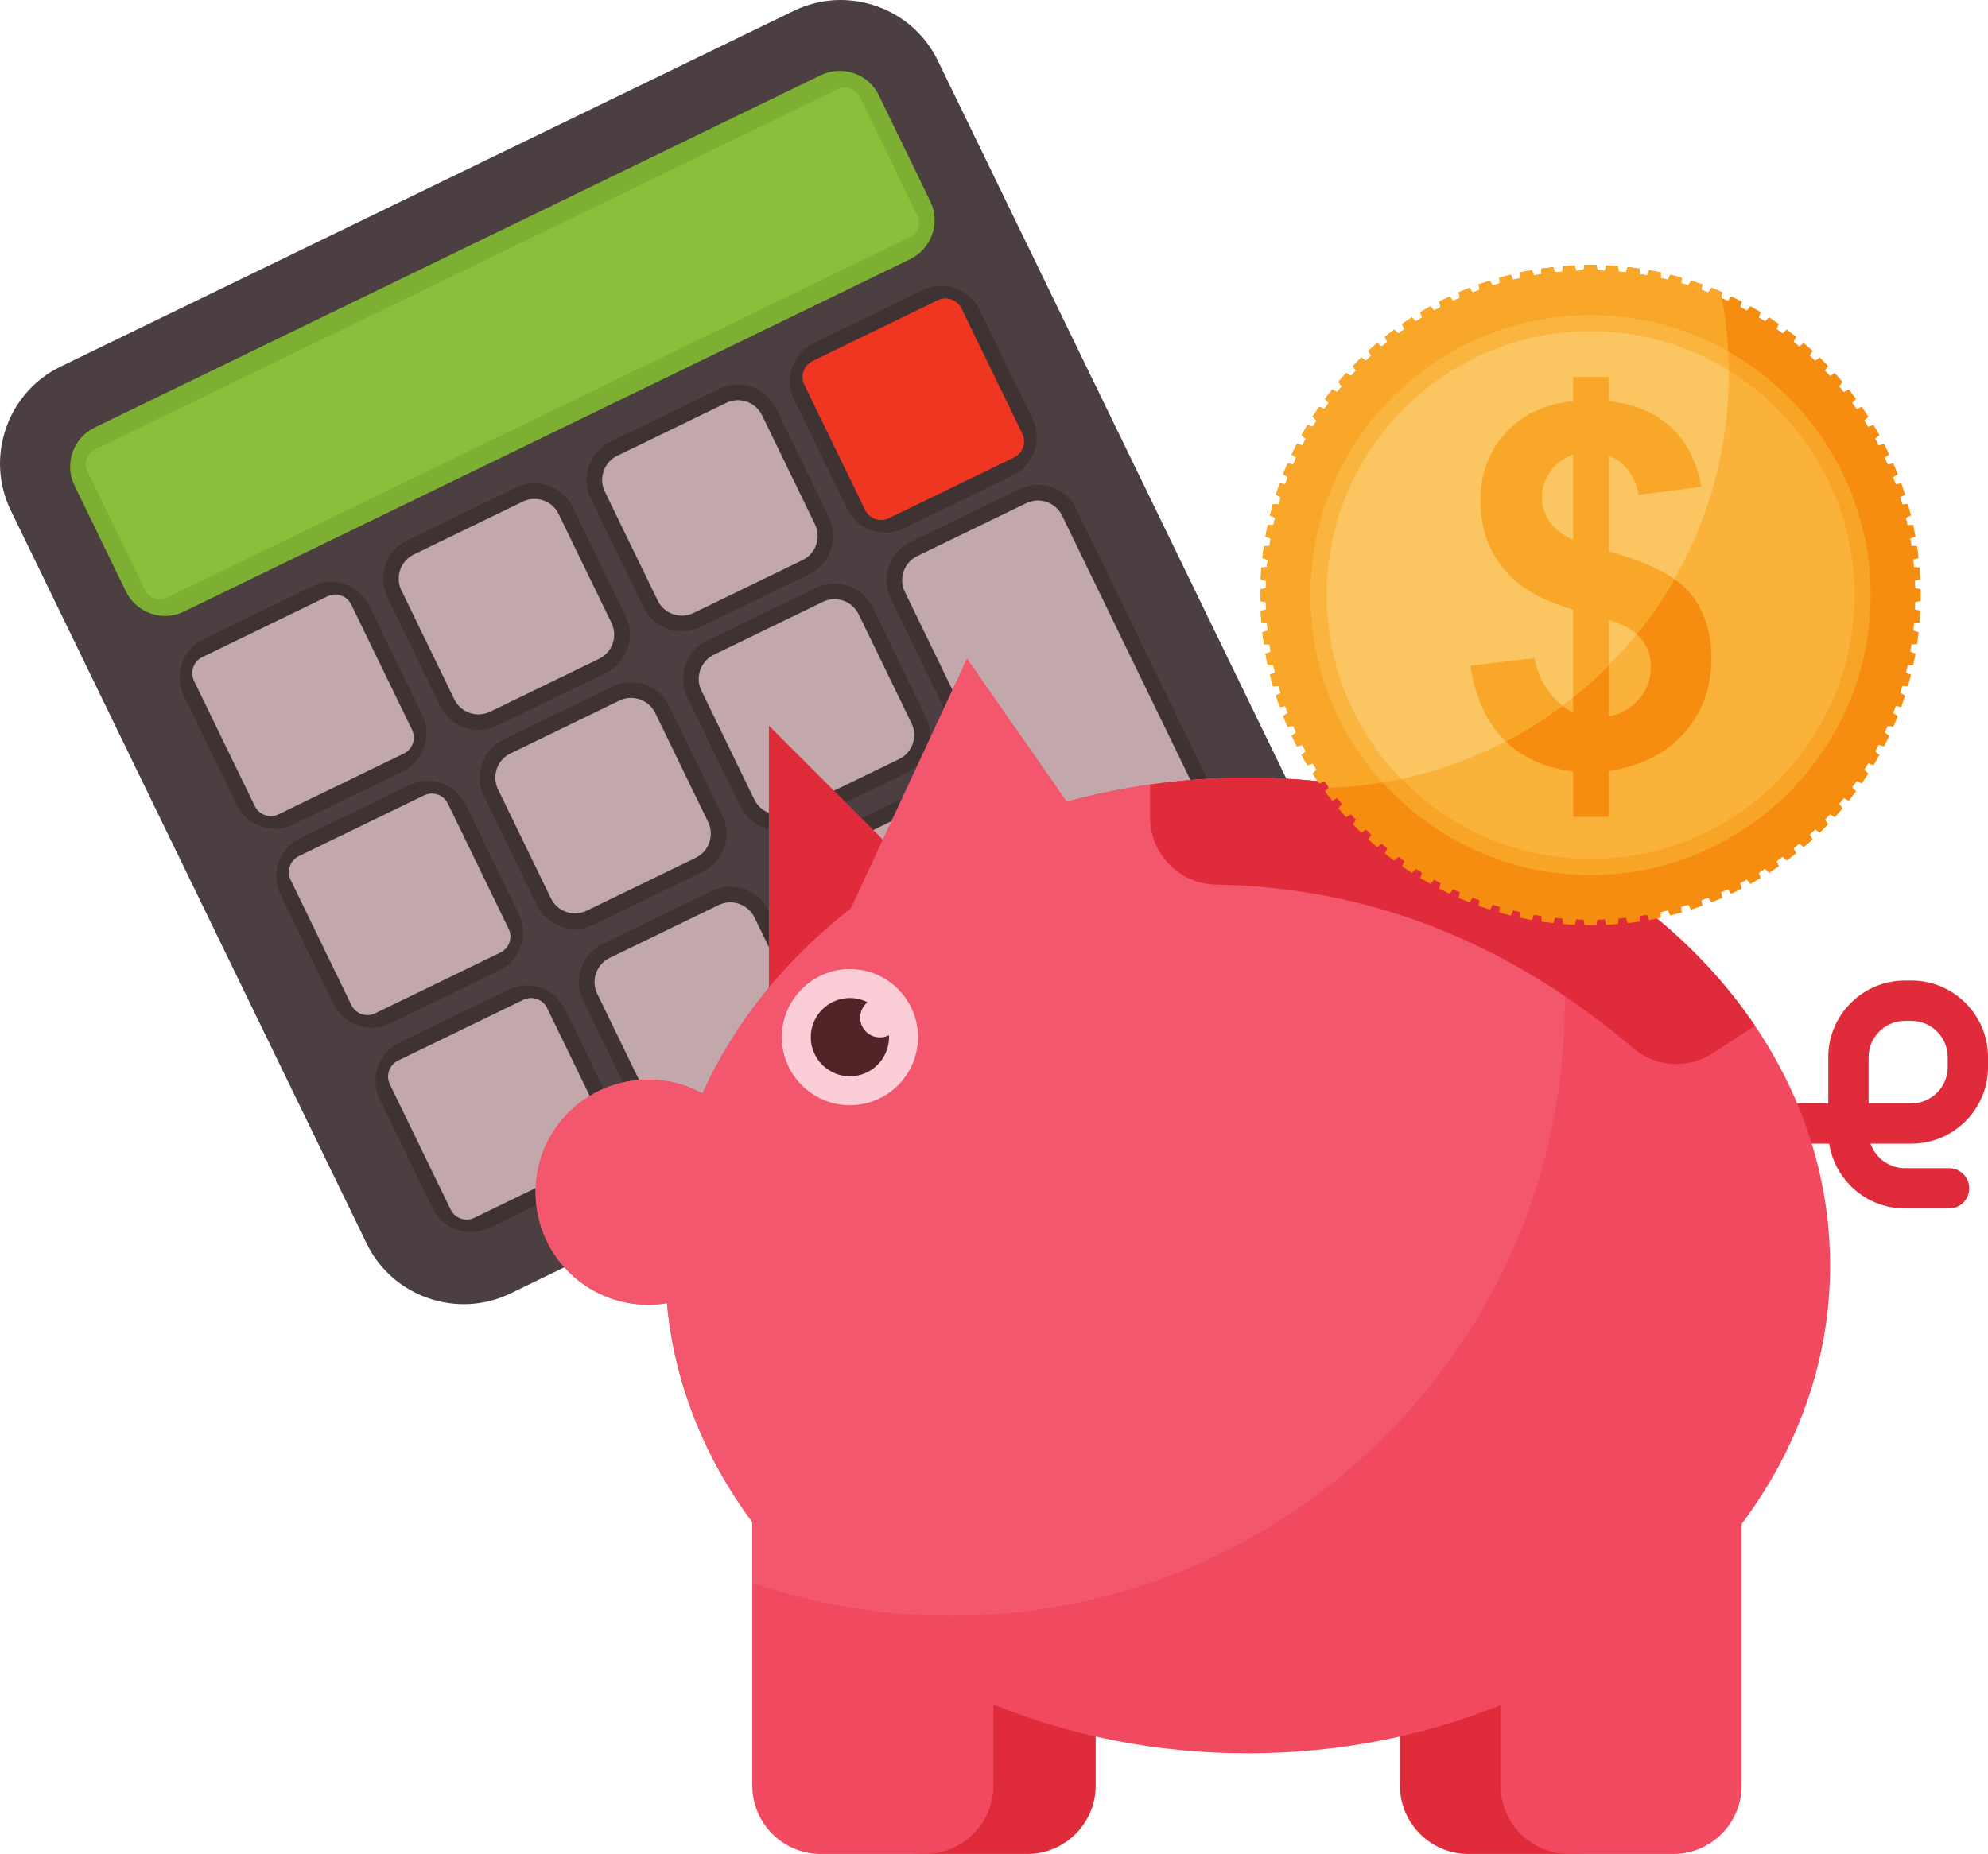 <?xml version="1.0" encoding="UTF-8" standalone="no"?>
<!-- Created with Inkscape (http://www.inkscape.org/) -->

<svg
   width="203.345mm"
   height="189.677mm"
   viewBox="0 0 203.345 189.677"
   version="1.1"
   id="svg1164"
   inkscape:version="1.1.1 (3bf5ae0d25, 2021-09-20)"
   sodipodi:docname="pem.svg"
   xmlns:inkscape="http://www.inkscape.org/namespaces/inkscape"
   xmlns:sodipodi="http://sodipodi.sourceforge.net/DTD/sodipodi-0.dtd"
   xmlns="http://www.w3.org/2000/svg"
   xmlns:svg="http://www.w3.org/2000/svg">
  <sodipodi:namedview
     id="namedview1166"
     pagecolor="#ffffff"
     bordercolor="#666666"
     borderopacity="1.0"
     inkscape:pageshadow="2"
     inkscape:pageopacity="0.0"
     inkscape:pagecheckerboard="0"
     inkscape:document-units="mm"
     showgrid="false"
     inkscape:zoom="0.73406285"
     inkscape:cx="372.5839"
     inkscape:cy="439.33568"
     inkscape:window-width="1476"
     inkscape:window-height="1009"
     inkscape:window-x="-8"
     inkscape:window-y="-8"
     inkscape:window-maximized="1"
     inkscape:current-layer="layer1" />
  <defs
     id="defs1161" />
  <g
     inkscape:label="Layer 1"
     inkscape:groupmode="layer"
     id="layer1"
     transform="translate(-6.458,-2.994)">
    <path
       d="M 12.652,40.502 87.672,4.093 c 5.446,-2.643 12.064,-0.35 14.707,5.095 l 36.409,75.02 c 2.643,5.445 0.35,12.064 -5.096,14.707 L 58.672,135.323 c -5.445,2.643 -12.063,0.35 -14.706,-5.096 L 7.557,55.208 C 4.914,49.762 7.207,43.145 12.652,40.502"
       style="fill:#4c3f41;fill-opacity:1;fill-rule:evenodd;stroke:none;stroke-width:0.035"
       id="path168" />
    <path
       d="M 16.127,46.741 90.424,10.682 c 2.193,-1.064 4.857,-0.141 5.921,2.052 l 5.266,10.852 c 1.065,2.193 0.141,4.856 -2.051,5.921 L 25.263,65.565 c -2.192,1.064 -4.857,0.141 -5.921,-2.052 L 14.075,52.662 c -1.064,-2.193 -0.141,-4.857 2.052,-5.921"
       style="fill:#7db032;fill-opacity:1;fill-rule:evenodd;stroke:none;stroke-width:0.035"
       id="path170" />
    <path
       d="m 16.173,48.987 75.988,-36.879 c 0.826,-0.401 1.83,-0.053 2.231,0.773 l 5.896,12.148 c 0.401,0.826 0.053,1.83 -0.773,2.231 L 23.527,64.14 c -0.826,0.401 -1.83,0.053 -2.231,-0.774 L 15.4,51.218 c -0.401,-0.826 -0.053,-1.831 0.773,-2.231"
       style="fill:#8abe3b;fill-opacity:1;fill-rule:evenodd;stroke:none;stroke-width:0.035"
       id="path172" />
    <path
       d="m 27.274,68.382 11.156,-5.415 c 2.147,-1.042 4.757,-0.138 5.799,2.009 l 5.414,11.156 c 1.042,2.147 0.138,4.757 -2.01,5.799 l -11.156,5.414 c -2.148,1.043 -4.757,0.138 -5.799,-2.009 L 25.264,74.181 c -1.042,-2.147 -0.138,-4.757 2.01,-5.799"
       style="fill:#3f3233;fill-opacity:1;fill-rule:evenodd;stroke:none;stroke-width:0.035"
       id="path174" />
    <path
       d="m 27.143,70.226 12.817,-6.221 c 0.898,-0.435 1.99,-0.058 2.425,0.84 l 6.22,12.816 c 0.436,0.899 0.058,1.99 -0.84,2.426 l -12.817,6.22 c -0.898,0.436 -1.989,0.058 -2.426,-0.841 L 26.302,72.651 c -0.436,-0.899 -0.058,-1.99 0.84,-2.425"
       style="fill:#c2a8aa;fill-opacity:1;fill-rule:evenodd;stroke:none;stroke-width:0.035"
       id="path176" />
    <path
       d="m 48.082,58.283 c 3.719,-1.804 7.437,-3.609 11.156,-5.413 2.148,-1.042 4.757,-0.138 5.799,2.009 1.805,3.719 3.61,7.437 5.414,11.156 1.042,2.147 0.139,4.757 -2.009,5.799 -3.718,1.804 -7.437,3.61 -11.156,5.414 -2.147,1.042 -4.757,0.138 -5.8,-2.009 -1.804,-3.718 -3.609,-7.438 -5.414,-11.156 -1.042,-2.148 -0.138,-4.758 2.009,-5.8"
       style="fill:#3f3233;fill-opacity:1;fill-rule:evenodd;stroke:none;stroke-width:0.035"
       id="path178" />
    <path
       d="m 48.781,59.724 c 3.718,-1.804 7.437,-3.609 11.156,-5.414 1.355,-0.658 3.002,-0.087 3.659,1.269 1.805,3.718 3.61,7.437 5.414,11.156 0.658,1.355 0.087,3.001 -1.268,3.659 -3.719,1.805 -7.437,3.609 -11.156,5.414 -1.355,0.658 -3.001,0.087 -3.659,-1.268 -1.804,-3.719 -3.609,-7.437 -5.414,-11.156 -0.658,-1.355 -0.087,-3.002 1.268,-3.659"
       style="fill:#c2a8aa;fill-opacity:1;fill-rule:evenodd;stroke:none;stroke-width:0.035"
       id="path180" />
    <path
       d="m 68.889,48.185 c 3.718,-1.805 7.437,-3.61 11.155,-5.414 2.148,-1.042 4.758,-0.138 5.8,2.009 1.804,3.719 3.609,7.437 5.414,11.156 1.042,2.147 0.138,4.758 -2.01,5.8 -3.719,1.805 -7.437,3.609 -11.155,5.414 -2.148,1.042 -4.757,0.138 -5.8,-2.009 -1.805,-3.719 -3.609,-7.437 -5.414,-11.156 -1.042,-2.148 -0.138,-4.757 2.009,-5.799"
       style="fill:#3f3233;fill-opacity:1;fill-rule:evenodd;stroke:none;stroke-width:0.035"
       id="path182" />
    <path
       d="m 69.589,49.626 c 3.719,-1.805 7.437,-3.609 11.156,-5.414 1.355,-0.658 3.001,-0.087 3.659,1.268 1.805,3.718 3.609,7.437 5.414,11.156 0.658,1.355 0.088,3.001 -1.268,3.659 -3.719,1.805 -7.437,3.61 -11.156,5.414 -1.355,0.658 -3.001,0.087 -3.659,-1.268 -1.805,-3.718 -3.61,-7.437 -5.414,-11.156 -0.658,-1.355 -0.087,-3.001 1.268,-3.659"
       style="fill:#c2a8aa;fill-opacity:1;fill-rule:evenodd;stroke:none;stroke-width:0.035"
       id="path184" />
    <path
       d="m 89.697,38.086 11.156,-5.414 c 2.147,-1.042 4.757,-0.138 5.799,2.009 l 5.414,11.156 c 1.042,2.147 0.138,4.757 -2.009,5.799 l -11.157,5.415 c -2.147,1.042 -4.756,0.138 -5.799,-2.01 L 87.687,43.886 c -1.042,-2.148 -0.138,-4.757 2.01,-5.799"
       style="fill:#3f3233;fill-opacity:1;fill-rule:evenodd;stroke:none;stroke-width:0.035"
       id="path186" />
    <path
       d="m 89.566,39.93 12.816,-6.221 c 0.899,-0.436 1.99,-0.058 2.426,0.841 l 6.221,12.817 c 0.435,0.898 0.058,1.99 -0.841,2.425 l -12.816,6.221 c -0.898,0.436 -1.99,0.058 -2.425,-0.841 l -6.221,-12.816 c -0.436,-0.898 -0.058,-1.989 0.84,-2.425"
       style="fill:#ef3620;fill-opacity:1;fill-rule:evenodd;stroke:none;stroke-width:0.035"
       id="path188" />
    <path
       d="m 37.154,88.741 11.156,-5.415 c 2.147,-1.042 4.757,-0.138 5.799,2.01 l 5.414,11.156 c 1.043,2.148 0.138,4.757 -2.009,5.799 l -11.156,5.414 c -2.147,1.042 -4.757,0.138 -5.799,-2.009 L 35.145,94.539 c -1.042,-2.147 -0.138,-4.756 2.009,-5.799"
       style="fill:#3f3233;fill-opacity:1;fill-rule:evenodd;stroke:none;stroke-width:0.035"
       id="path190" />
    <path
       d="m 37.023,90.585 12.817,-6.221 c 0.898,-0.436 1.99,-0.058 2.425,0.84 l 6.221,12.816 c 0.436,0.899 0.058,1.99 -0.841,2.426 l -12.817,6.22 c -0.898,0.436 -1.989,0.057 -2.425,-0.841 L 36.183,93.01 c -0.436,-0.898 -0.058,-1.99 0.84,-2.425"
       style="fill:#c2a8aa;fill-opacity:1;fill-rule:evenodd;stroke:none;stroke-width:0.035"
       id="path192" />
    <path
       d="m 57.963,78.642 c 3.719,-1.804 7.437,-3.609 11.156,-5.413 2.147,-1.042 4.757,-0.138 5.799,2.009 1.804,3.719 3.61,7.437 5.414,11.156 1.042,2.147 0.138,4.757 -2.009,5.799 -3.719,1.804 -7.437,3.61 -11.156,5.414 -2.148,1.042 -4.758,0.138 -5.8,-2.01 -1.805,-3.718 -3.609,-7.437 -5.414,-11.156 -1.042,-2.148 -0.138,-4.758 2.01,-5.8"
       style="fill:#3f3233;fill-opacity:1;fill-rule:evenodd;stroke:none;stroke-width:0.035"
       id="path194" />
    <path
       d="m 58.662,80.083 c 3.718,-1.805 7.437,-3.61 11.156,-5.415 1.355,-0.658 3.001,-0.086 3.659,1.269 1.804,3.718 3.61,7.437 5.414,11.156 0.657,1.355 0.087,3.001 -1.268,3.659 -3.719,1.805 -7.437,3.609 -11.156,5.414 -1.355,0.658 -3.002,0.087 -3.659,-1.268 -1.804,-3.719 -3.609,-7.437 -5.414,-11.156 -0.658,-1.355 -0.087,-3.002 1.268,-3.659"
       style="fill:#c2a8aa;fill-opacity:1;fill-rule:evenodd;stroke:none;stroke-width:0.035"
       id="path196" />
    <path
       d="m 78.77,68.544 c 3.719,-1.804 7.437,-3.61 11.156,-5.414 2.148,-1.042 4.758,-0.138 5.8,2.009 1.804,3.718 3.609,7.437 5.414,11.156 1.042,2.148 0.138,4.758 -2.009,5.799 -3.719,1.805 -7.437,3.61 -11.156,5.414 -2.148,1.043 -4.757,0.138 -5.8,-2.009 -1.804,-3.719 -3.609,-7.437 -5.414,-11.156 -1.042,-2.148 -0.138,-4.757 2.009,-5.799"
       style="fill:#3f3233;fill-opacity:1;fill-rule:evenodd;stroke:none;stroke-width:0.035"
       id="path198" />
    <path
       d="m 79.469,69.984 c 3.719,-1.804 7.437,-3.609 11.156,-5.414 1.355,-0.658 3.001,-0.087 3.659,1.268 1.805,3.719 3.609,7.437 5.414,11.156 0.658,1.355 0.088,3.001 -1.268,3.659 -3.719,1.805 -7.437,3.61 -11.156,5.414 -1.355,0.658 -3.001,0.087 -3.659,-1.268 -1.805,-3.718 -3.61,-7.437 -5.414,-11.156 -0.658,-1.355 -0.087,-3.001 1.268,-3.659"
       style="fill:#c2a8aa;fill-opacity:1;fill-rule:evenodd;stroke:none;stroke-width:0.035"
       id="path200" />
    <path
       d="m 99.578,58.445 11.156,-5.414 c 2.147,-1.042 4.756,-0.138 5.799,2.009 l 4.602,9.482 0.812,1.673 10.152,20.917 c 1.042,2.147 0.138,4.757 -2.01,5.799 l -11.156,5.414 c -2.148,1.042 -4.757,0.138 -5.8,-2.009 l -10.151,-20.917 -0.812,-1.674 -4.602,-9.482 c -1.042,-2.148 -0.138,-4.758 2.01,-5.799"
       style="fill:#3f3233;fill-opacity:1;fill-rule:evenodd;stroke:none;stroke-width:0.035"
       id="path202" />
    <path
       d="m 100.277,59.886 11.155,-5.415 c 1.356,-0.657 3.002,-0.086 3.659,1.269 l 3.903,8.041 1.512,3.115 10.151,20.916 c 0.658,1.355 0.087,3.002 -1.268,3.659 l -11.156,5.414 c -1.355,0.657 -3.001,0.087 -3.659,-1.268 l -10.151,-20.916 -1.511,-3.115 -3.903,-8.041 c -0.658,-1.356 -0.087,-3.002 1.268,-3.659"
       style="fill:#c2a8aa;fill-opacity:1;fill-rule:evenodd;stroke:none;stroke-width:0.035"
       id="path204" />
    <path
       d="m 47.306,109.657 11.156,-5.414 c 2.147,-1.042 4.757,-0.138 5.799,2.009 l 5.414,11.156 c 1.042,2.148 0.138,4.758 -2.009,5.8 l -11.156,5.414 c -2.147,1.042 -4.757,0.138 -5.799,-2.009 l -5.414,-11.156 c -1.042,-2.148 -0.138,-4.757 2.009,-5.799"
       style="fill:#3f3233;fill-opacity:1;fill-rule:evenodd;stroke:none;stroke-width:0.035"
       id="path206" />
    <path
       d="m 47.175,111.501 12.816,-6.221 c 0.899,-0.435 1.99,-0.058 2.426,0.841 l 6.22,12.817 c 0.436,0.899 0.058,1.99 -0.84,2.426 l -12.817,6.221 c -0.898,0.435 -1.989,0.058 -2.425,-0.841 l -6.221,-12.816 c -0.436,-0.898 -0.058,-1.99 0.841,-2.425"
       style="fill:#c2a8aa;fill-opacity:1;fill-rule:evenodd;stroke:none;stroke-width:0.035"
       id="path208" />
    <path
       d="m 68.114,99.558 c 3.718,-1.805 7.437,-3.609 11.155,-5.414 2.148,-1.042 4.757,-0.138 5.8,2.01 1.805,3.718 3.609,7.437 5.414,11.155 1.042,2.147 0.138,4.757 -2.01,5.799 -3.718,1.804 -7.437,3.609 -11.156,5.414 -2.147,1.042 -4.757,0.138 -5.799,-2.01 -1.805,-3.718 -3.609,-7.437 -5.414,-11.155 -1.042,-2.148 -0.138,-4.758 2.01,-5.799"
       style="fill:#3f3233;fill-opacity:1;fill-rule:evenodd;stroke:none;stroke-width:0.035"
       id="path210" />
    <path
       d="m 68.813,101 c 3.719,-1.805 7.437,-3.61 11.156,-5.414 1.355,-0.658 3.001,-0.087 3.659,1.268 1.804,3.718 3.609,7.437 5.414,11.156 0.658,1.355 0.087,3.001 -1.268,3.659 -3.719,1.804 -7.437,3.609 -11.156,5.414 -1.355,0.658 -3.002,0.087 -3.66,-1.268 -1.804,-3.719 -3.609,-7.437 -5.414,-11.156 -0.658,-1.356 -0.087,-3.002 1.268,-3.659"
       style="fill:#c2a8aa;fill-opacity:1;fill-rule:evenodd;stroke:none;stroke-width:0.035"
       id="path212" />
    <path
       d="m 88.922,89.46 c 3.718,-1.804 7.437,-3.609 11.156,-5.414 2.147,-1.042 4.757,-0.138 5.8,2.01 1.804,3.718 3.609,7.437 5.413,11.155 1.042,2.148 0.138,4.758 -2.01,5.8 -3.719,1.804 -7.437,3.609 -11.155,5.413 -2.148,1.042 -4.757,0.138 -5.799,-2.009 -1.804,-3.719 -3.61,-7.437 -5.415,-11.156 -1.042,-2.147 -0.138,-4.757 2.01,-5.799"
       style="fill:#3f3233;fill-opacity:1;fill-rule:evenodd;stroke:none;stroke-width:0.035"
       id="path214" />
    <path
       d="m 89.62,90.901 c 3.719,-1.804 7.438,-3.609 11.156,-5.413 1.356,-0.658 3.002,-0.088 3.659,1.268 1.805,3.719 3.61,7.437 5.415,11.156 0.658,1.355 0.087,3.002 -1.269,3.659 -3.718,1.806 -7.437,3.61 -11.156,5.415 -1.355,0.658 -3.001,0.087 -3.659,-1.269 -1.804,-3.718 -3.609,-7.437 -5.414,-11.155 -0.658,-1.355 -0.088,-3.001 1.267,-3.659"
       style="fill:#c2a8aa;fill-opacity:1;fill-rule:evenodd;stroke:none;stroke-width:0.035"
       id="path216" />
    <path
       d="m 197.588,115.878 h 4.382 c 1.021,0 1.948,-0.417 2.621,-1.09 0.673,-0.673 1.09,-1.601 1.09,-2.621 v -1.019 c 0,-1.02 -0.417,-1.948 -1.09,-2.621 -0.673,-0.673 -1.601,-1.09 -2.621,-1.09 h -0.67 c -1.02,0 -1.948,0.417 -2.621,1.09 -0.673,0.673 -1.091,1.601 -1.091,2.621 z m -11.136,4.122 c -1.137,0 -2.061,-0.923 -2.061,-2.062 0,-1.137 0.923,-2.061 2.061,-2.061 h 7.014 v -4.731 c 0,-2.159 0.88,-4.118 2.298,-5.536 1.418,-1.418 3.378,-2.298 5.536,-2.298 h 0.67 c 2.159,0 4.118,0.88 5.536,2.298 1.419,1.418 2.298,3.377 2.298,5.536 v 1.019 c 0,2.158 -0.879,4.118 -2.298,5.536 -1.418,1.418 -3.377,2.298 -5.536,2.298 h -4.181 c 0.186,0.539 0.494,1.023 0.89,1.419 0.672,0.673 1.601,1.09 2.621,1.09 h 4.524 c 1.138,0 2.061,0.923 2.061,2.061 0,1.139 -0.923,2.062 -2.061,2.062 h -4.524 c -2.158,0 -4.118,-0.88 -5.536,-2.298 -1.15,-1.15 -1.945,-2.655 -2.205,-4.334 h -7.106 v 0"
       style="fill:#e02c3a;fill-opacity:1;fill-rule:evenodd;stroke:none;stroke-width:0.035"
       id="path218" />
    <path
       d="M 85.107,106.378 V 77.236 L 108.905,101.035 Z"
       style="fill:#e02c3a;fill-opacity:1;fill-rule:evenodd;stroke:none;stroke-width:0.035"
       id="path220" />
    <path
       d="m 149.656,151.574 h 24.649 v 34.117 c 0,3.839 -3.141,6.98 -6.98,6.98 H 156.636 c -3.839,0 -6.98,-3.141 -6.98,-6.98 v -34.117"
       style="fill:#e02c3a;fill-opacity:1;fill-rule:evenodd;stroke:none;stroke-width:0.035"
       id="path222" />
    <path
       d="M 93.88,151.574 H 118.53 v 34.117 c 0,3.839 -3.141,6.98 -6.981,6.98 h -10.688 c -3.839,0 -6.98,-3.141 -6.98,-6.98 v -34.117"
       style="fill:#e02c3a;fill-opacity:1;fill-rule:evenodd;stroke:none;stroke-width:0.035"
       id="path224" />
    <path
       d="m 184.602,158.915 v 26.776 c 0,3.839 -3.14,6.98 -6.98,6.98 h -10.689 c -3.839,0 -6.98,-3.141 -6.98,-6.98 v -8.258 c -7.825,3.166 -16.602,4.941 -25.875,4.941 -9.33,0 -18.157,-1.798 -26.019,-5.001 v 8.318 c 0,3.839 -3.141,6.98 -6.98,6.98 H 90.39 c -3.839,0 -6.98,-3.141 -6.98,-6.98 v -26.969 c -4.885,-6.602 -7.985,-14.227 -8.73,-22.405 -0.625,0.105 -1.266,0.161 -1.921,0.161 -6.361,0 -11.517,-5.157 -11.517,-11.518 0,-6.361 5.157,-11.517 11.517,-11.517 2.016,0 3.911,0.519 5.558,1.428 3.271,-7.275 8.514,-13.74 15.181,-18.939 l 11.872,-25.537 10.192,14.622 c 5.828,-1.596 12.051,-2.46 18.516,-2.46 32.901,0 59.574,22.345 59.574,49.909 0,9.716 -3.318,18.781 -9.05,26.45"
       style="fill:#f14960;fill-opacity:1;fill-rule:evenodd;stroke:none;stroke-width:0.035"
       id="path226" />
    <path
       d="m 83.41,164.946 v -6.223 c -4.885,-6.602 -7.985,-14.227 -8.73,-22.405 -0.625,0.105 -1.266,0.161 -1.921,0.161 -6.361,0 -11.517,-5.157 -11.517,-11.518 0,-6.361 5.157,-11.517 11.517,-11.517 2.016,0 3.911,0.519 5.558,1.428 3.271,-7.275 8.514,-13.74 15.181,-18.939 l 11.872,-25.537 10.192,14.622 c 5.828,-1.596 12.051,-2.46 18.516,-2.46 11.091,0 21.471,2.542 30.363,6.965 1.347,5.115 2.067,10.484 2.067,16.022 0,34.667 -28.103,62.77 -62.77,62.77 -7.114,0 -13.952,-1.186 -20.327,-3.367"
       style="fill:#f2576e;fill-opacity:1;fill-rule:evenodd;stroke:none;stroke-width:0.035"
       id="path228" />
    <path
       d="m 134.078,82.557 c 22.262,0 41.67,10.232 51.895,25.387 l -4.322,2.794 c -2.582,1.669 -5.823,1.458 -8.167,-0.532 -12.646,-10.73 -26.816,-16.444 -42.64,-16.708 -3.74,-0.062 -6.749,-3.122 -6.749,-6.863 v -3.376 c 3.246,-0.459 6.581,-0.702 9.983,-0.702"
       style="fill:#e02c3a;fill-opacity:1;fill-rule:evenodd;stroke:none;stroke-width:0.035"
       id="path230" />
    <path
       d="m 93.391,116.067 c 3.836,0 6.965,-3.129 6.965,-6.965 0,-3.836 -3.129,-6.965 -6.965,-6.965 -3.836,0 -6.965,3.129 -6.965,6.965 0,3.836 3.129,6.965 6.965,6.965"
       style="fill:#fbced7;fill-opacity:1;fill-rule:evenodd;stroke:none;stroke-width:0.035"
       id="path232" />
    <path
       d="m 93.391,113.106 c 2.205,0 4.004,-1.799 4.004,-4.004 0,-2.205 -1.799,-4.004 -4.004,-4.004 -2.206,0 -4.004,1.798 -4.004,4.004 0,2.205 1.798,4.004 4.004,4.004"
       style="fill:#512427;fill-opacity:1;fill-rule:evenodd;stroke:none;stroke-width:0.035"
       id="path234" />
    <path
       d="m 96.463,109.127 c 1.115,0 2.023,-0.909 2.023,-2.022 0,-1.113 -0.908,-2.022 -2.023,-2.022 -1.113,0 -2.022,0.909 -2.022,2.022 0,1.114 0.909,2.022 2.022,2.022"
       style="fill:#fbced7;fill-opacity:1;fill-rule:evenodd;stroke:none;stroke-width:0.035"
       id="path236" />
    <path
       d="m 169.758,30.111 0.093,0.558 c 0.255,0.005 0.508,0.014 0.762,0.025 l 0.131,-0.552 c 0.409,0.019 0.816,0.046 1.222,0.079 l 0.056,0.564 c 0.254,0.022 0.506,0.046 0.757,0.073 l 0.166,-0.542 c 0.407,0.046 0.812,0.097 1.216,0.157 l 0.019,0.565 c 0.252,0.038 0.502,0.08 0.752,0.124 l 0.201,-0.531 c 0.403,0.072 0.803,0.153 1.2,0.24 l -0.018,0.566 c 0.25,0.055 0.498,0.113 0.745,0.173 l 0.236,-0.516 c 0.396,0.098 0.791,0.202 1.181,0.314 l -0.054,0.565 c 0.246,0.071 0.489,0.145 0.733,0.221 l 0.268,-0.498 c 0.39,0.124 0.776,0.255 1.159,0.393 l -0.091,0.558 c 0.24,0.087 0.478,0.177 0.715,0.27 l 0.301,-0.481 c 0.38,0.149 0.755,0.308 1.127,0.47 l -0.127,0.552 c 0.234,0.103 0.465,0.208 0.695,0.315 l 0.332,-0.46 c 0.369,0.174 0.734,0.353 1.096,0.54 l -0.164,0.544 c 0.226,0.117 0.451,0.237 0.674,0.36 l 0.361,-0.436 c 0.357,0.198 0.711,0.401 1.06,0.612 l -0.199,0.53 c 0.217,0.132 0.433,0.267 0.647,0.404 l 0.389,-0.412 c 0.343,0.221 0.681,0.449 1.015,0.682 l -0.234,0.516 c 0.208,0.146 0.414,0.294 0.619,0.445 l 0.416,-0.386 c 0.328,0.243 0.652,0.493 0.972,0.748 l -0.266,0.501 c 0.198,0.159 0.394,0.32 0.587,0.483 l 0.439,-0.358 c 0.311,0.264 0.62,0.531 0.922,0.805 l -0.299,0.483 c 0.187,0.171 0.373,0.345 0.556,0.52 l 0.461,-0.328 c 0.294,0.284 0.582,0.573 0.867,0.867 l -0.329,0.461 c 0.176,0.183 0.349,0.368 0.52,0.556 l 0.483,-0.298 c 0.274,0.301 0.542,0.61 0.806,0.921 l -0.358,0.439 c 0.163,0.194 0.323,0.39 0.483,0.588 l 0.501,-0.266 c 0.254,0.319 0.504,0.642 0.747,0.97 l -0.387,0.415 c 0.15,0.204 0.298,0.41 0.444,0.618 l 0.516,-0.232 c 0.234,0.335 0.463,0.675 0.684,1.019 l -0.412,0.389 c 0.137,0.214 0.271,0.429 0.404,0.647 l 0.53,-0.198 c 0.211,0.349 0.414,0.703 0.612,1.06 l -0.437,0.361 c 0.122,0.223 0.243,0.447 0.36,0.673 l 0.544,-0.163 c 0.187,0.362 0.367,0.728 0.541,1.097 l -0.46,0.331 c 0.108,0.23 0.213,0.462 0.315,0.694 l 0.553,-0.127 c 0.163,0.373 0.32,0.748 0.47,1.128 l -0.482,0.301 c 0.092,0.237 0.183,0.475 0.27,0.714 l 0.559,-0.09 c 0.138,0.383 0.268,0.769 0.392,1.159 l -0.498,0.268 c 0.077,0.243 0.151,0.488 0.222,0.733 l 0.566,-0.054 c 0.112,0.391 0.216,0.784 0.313,1.179 l -0.516,0.236 c 0.061,0.247 0.118,0.495 0.173,0.744 l 0.567,-0.016 c 0.086,0.398 0.168,0.797 0.24,1.2 l -0.531,0.201 c 0.044,0.25 0.085,0.5 0.124,0.751 l 0.566,0.021 c 0.06,0.403 0.111,0.808 0.157,1.214 l -0.542,0.166 c 0.027,0.252 0.052,0.504 0.073,0.758 l 0.565,0.058 c 0.034,0.405 0.061,0.812 0.08,1.221 l -0.553,0.13 c 0.012,0.254 0.02,0.507 0.026,0.761 l 0.558,0.094 c 0.004,0.205 0.008,0.41 0.008,0.616 0,0.204 -0.004,0.406 -0.008,0.609 l -0.558,0.093 c -0.005,0.255 -0.014,0.509 -0.025,0.761 l 0.552,0.131 c -0.019,0.41 -0.046,0.817 -0.079,1.222 l -0.564,0.056 c -0.022,0.253 -0.046,0.506 -0.073,0.757 l 0.542,0.167 c -0.045,0.407 -0.097,0.812 -0.157,1.215 l -0.566,0.019 c -0.038,0.252 -0.08,0.502 -0.124,0.752 l 0.531,0.201 c -0.072,0.403 -0.153,0.803 -0.24,1.2 l -0.566,-0.017 c -0.055,0.249 -0.113,0.498 -0.173,0.745 l 0.516,0.237 c -0.098,0.396 -0.202,0.791 -0.314,1.181 l -0.565,-0.054 c -0.071,0.245 -0.145,0.49 -0.222,0.732 l 0.498,0.269 c -0.124,0.39 -0.255,0.776 -0.393,1.159 l -0.559,-0.091 c -0.087,0.24 -0.177,0.478 -0.27,0.715 l 0.482,0.302 c -0.15,0.38 -0.308,0.755 -0.47,1.127 l -0.552,-0.128 c -0.103,0.233 -0.208,0.465 -0.315,0.695 l 0.459,0.332 c -0.174,0.369 -0.353,0.735 -0.54,1.096 l -0.543,-0.164 c -0.118,0.226 -0.238,0.45 -0.361,0.673 l 0.436,0.361 c -0.198,0.357 -0.402,0.711 -0.612,1.06 l -0.53,-0.199 c -0.132,0.218 -0.267,0.433 -0.404,0.647 l 0.413,0.389 c -0.221,0.343 -0.449,0.681 -0.682,1.015 l -0.516,-0.232 c -0.146,0.208 -0.294,0.414 -0.445,0.618 l 0.386,0.416 c -0.243,0.329 -0.493,0.652 -0.748,0.972 l -0.501,-0.267 c -0.158,0.198 -0.319,0.394 -0.483,0.588 l 0.358,0.439 c -0.263,0.312 -0.531,0.62 -0.805,0.921 l -0.483,-0.299 c -0.171,0.187 -0.344,0.372 -0.52,0.556 l 0.328,0.461 c -0.283,0.295 -0.573,0.583 -0.867,0.867 l -0.46,-0.328 c -0.183,0.175 -0.369,0.349 -0.556,0.52 l 0.298,0.483 c -0.301,0.275 -0.609,0.543 -0.921,0.806 l -0.439,-0.359 c -0.194,0.164 -0.391,0.325 -0.588,0.484 l 0.265,0.501 c -0.319,0.254 -0.642,0.503 -0.97,0.746 l -0.415,-0.387 c -0.204,0.15 -0.41,0.298 -0.618,0.444 l 0.232,0.517 c -0.335,0.234 -0.675,0.463 -1.019,0.684 l -0.388,-0.412 c -0.214,0.137 -0.429,0.271 -0.647,0.403 l 0.198,0.531 c -0.349,0.21 -0.703,0.414 -1.06,0.612 l -0.361,-0.437 c -0.223,0.122 -0.447,0.242 -0.673,0.36 l 0.163,0.544 c -0.361,0.187 -0.727,0.367 -1.096,0.541 l -0.331,-0.46 c -0.23,0.108 -0.461,0.213 -0.694,0.315 l 0.127,0.552 c -0.373,0.163 -0.749,0.321 -1.129,0.471 l -0.301,-0.482 c -0.237,0.093 -0.475,0.183 -0.715,0.27 l 0.091,0.559 c -0.383,0.138 -0.769,0.268 -1.159,0.393 l -0.268,-0.499 c -0.243,0.077 -0.488,0.151 -0.734,0.222 l 0.054,0.565 c -0.39,0.112 -0.784,0.216 -1.179,0.314 l -0.235,-0.516 c -0.247,0.061 -0.496,0.118 -0.745,0.173 l 0.016,0.567 c -0.398,0.086 -0.797,0.167 -1.201,0.24 l -0.2,-0.531 c -0.249,0.044 -0.5,0.086 -0.751,0.124 l -0.021,0.566 c -0.403,0.06 -0.808,0.111 -1.215,0.157 l -0.165,-0.542 c -0.252,0.028 -0.505,0.052 -0.758,0.074 l -0.058,0.564 c -0.405,0.034 -0.812,0.06 -1.222,0.08 l -0.129,-0.552 c -0.253,0.011 -0.507,0.019 -0.761,0.025 l -0.094,0.558 c -0.205,0.004 -0.41,0.008 -0.616,0.008 -0.203,0 -0.406,-0.004 -0.609,-0.008 l -0.094,-0.558 c -0.254,-0.005 -0.508,-0.014 -0.761,-0.025 l -0.131,0.552 c -0.409,-0.019 -0.817,-0.046 -1.222,-0.079 l -0.057,-0.564 c -0.253,-0.022 -0.505,-0.046 -0.757,-0.074 l -0.166,0.542 c -0.407,-0.046 -0.813,-0.097 -1.216,-0.157 l -0.019,-0.566 c -0.252,-0.038 -0.502,-0.08 -0.752,-0.123 l -0.201,0.531 c -0.403,-0.072 -0.803,-0.154 -1.2,-0.24 l 0.017,-0.566 c -0.249,-0.055 -0.498,-0.113 -0.745,-0.174 l -0.236,0.516 c -0.397,-0.098 -0.791,-0.202 -1.182,-0.314 l 0.055,-0.565 c -0.246,-0.071 -0.49,-0.145 -0.733,-0.221 l -0.268,0.498 c -0.39,-0.124 -0.776,-0.255 -1.16,-0.393 l 0.091,-0.559 c -0.24,-0.087 -0.478,-0.177 -0.715,-0.27 l -0.302,0.482 c -0.38,-0.15 -0.755,-0.307 -1.128,-0.47 l 0.128,-0.552 c -0.233,-0.103 -0.465,-0.207 -0.695,-0.315 l -0.332,0.46 c -0.369,-0.175 -0.735,-0.354 -1.096,-0.54 l 0.164,-0.544 c -0.226,-0.118 -0.452,-0.238 -0.674,-0.361 l -0.361,0.437 c -0.358,-0.198 -0.71,-0.401 -1.06,-0.612 l 0.199,-0.53 c -0.217,-0.132 -0.433,-0.267 -0.647,-0.404 l -0.389,0.412 c -0.343,-0.22 -0.681,-0.448 -1.015,-0.681 l 0.233,-0.516 c -0.208,-0.145 -0.414,-0.294 -0.619,-0.444 l -0.415,0.386 c -0.329,-0.243 -0.653,-0.493 -0.973,-0.748 l 0.266,-0.501 c -0.198,-0.159 -0.394,-0.319 -0.587,-0.483 l -0.439,0.358 c -0.312,-0.263 -0.62,-0.531 -0.922,-0.806 l 0.299,-0.483 c -0.187,-0.171 -0.373,-0.345 -0.556,-0.52 l -0.461,0.328 c -0.295,-0.284 -0.583,-0.573 -0.867,-0.867 l 0.328,-0.461 c -0.175,-0.183 -0.349,-0.368 -0.52,-0.555 l -0.483,0.298 c -0.274,-0.302 -0.542,-0.61 -0.806,-0.921 l 0.358,-0.439 c -0.163,-0.194 -0.324,-0.39 -0.483,-0.588 l -0.501,0.266 c -0.254,-0.319 -0.504,-0.642 -0.746,-0.97 l 0.387,-0.415 c -0.151,-0.204 -0.299,-0.41 -0.445,-0.617 l -0.517,0.231 c -0.233,-0.335 -0.462,-0.675 -0.684,-1.019 l 0.412,-0.388 c -0.137,-0.214 -0.271,-0.43 -0.404,-0.647 l -0.53,0.198 c -0.211,-0.349 -0.414,-0.703 -0.612,-1.06 l 0.437,-0.36 c -0.122,-0.223 -0.242,-0.447 -0.36,-0.673 l -0.544,0.163 c -0.187,-0.362 -0.367,-0.727 -0.541,-1.096 l 0.46,-0.332 c -0.108,-0.23 -0.213,-0.461 -0.315,-0.694 l -0.553,0.128 c -0.163,-0.373 -0.32,-0.749 -0.47,-1.128 l 0.482,-0.301 c -0.092,-0.237 -0.183,-0.475 -0.27,-0.715 l -0.559,0.091 c -0.138,-0.383 -0.268,-0.769 -0.393,-1.158 l 0.499,-0.269 c -0.076,-0.243 -0.151,-0.488 -0.222,-0.733 l -0.565,0.054 c -0.112,-0.39 -0.216,-0.784 -0.314,-1.18 l 0.516,-0.234 c -0.061,-0.247 -0.118,-0.496 -0.173,-0.745 l -0.567,0.017 c -0.086,-0.398 -0.168,-0.797 -0.24,-1.2 l 0.531,-0.201 c -0.044,-0.249 -0.085,-0.5 -0.124,-0.751 l -0.566,-0.02 c -0.06,-0.403 -0.111,-0.808 -0.157,-1.215 l 0.542,-0.164 c -0.027,-0.252 -0.052,-0.506 -0.074,-0.758 l -0.564,-0.057 c -0.034,-0.406 -0.06,-0.812 -0.08,-1.222 l 0.552,-0.13 c -0.011,-0.253 -0.019,-0.506 -0.025,-0.761 l -0.558,-0.094 c -0.004,-0.205 -0.008,-0.41 -0.008,-0.616 0,-0.204 0.004,-0.407 0.008,-0.609 l 0.558,-0.093 c 0.005,-0.254 0.014,-0.508 0.025,-0.761 l -0.552,-0.131 c 0.019,-0.409 0.045,-0.816 0.079,-1.221 l 0.564,-0.057 c 0.022,-0.253 0.046,-0.505 0.073,-0.757 l -0.542,-0.167 c 0.045,-0.407 0.097,-0.812 0.157,-1.215 l 0.566,-0.02 c 0.038,-0.252 0.08,-0.502 0.123,-0.752 l -0.531,-0.201 c 0.072,-0.403 0.154,-0.802 0.24,-1.201 l 0.566,0.018 c 0.055,-0.249 0.113,-0.498 0.173,-0.745 l -0.516,-0.236 c 0.098,-0.397 0.202,-0.791 0.314,-1.182 l 0.566,0.055 c 0.07,-0.246 0.145,-0.49 0.221,-0.733 l -0.498,-0.269 c 0.124,-0.389 0.255,-0.776 0.393,-1.16 l 0.559,0.091 c 0.087,-0.24 0.177,-0.478 0.27,-0.715 l -0.482,-0.301 c 0.149,-0.38 0.308,-0.755 0.47,-1.127 l 0.552,0.127 c 0.102,-0.233 0.208,-0.465 0.315,-0.695 l -0.46,-0.332 c 0.174,-0.369 0.353,-0.735 0.54,-1.096 l 0.543,0.164 c 0.118,-0.226 0.238,-0.451 0.361,-0.675 l -0.437,-0.361 c 0.198,-0.357 0.401,-0.71 0.612,-1.06 l 0.53,0.199 c 0.132,-0.218 0.267,-0.433 0.404,-0.647 l -0.413,-0.389 c 0.22,-0.343 0.449,-0.681 0.682,-1.015 l 0.516,0.233 c 0.145,-0.208 0.294,-0.414 0.445,-0.619 l -0.386,-0.416 c 0.243,-0.329 0.493,-0.653 0.748,-0.972 l 0.5,0.266 c 0.159,-0.198 0.32,-0.394 0.483,-0.588 l -0.358,-0.439 c 0.263,-0.312 0.531,-0.62 0.805,-0.921 l 0.483,0.299 c 0.171,-0.187 0.344,-0.372 0.52,-0.556 l -0.328,-0.461 c 0.284,-0.294 0.573,-0.583 0.867,-0.867 l 0.46,0.329 c 0.183,-0.176 0.369,-0.349 0.556,-0.521 l -0.298,-0.483 c 0.301,-0.275 0.61,-0.542 0.921,-0.806 l 0.439,0.358 c 0.194,-0.163 0.391,-0.324 0.588,-0.483 l -0.265,-0.501 c 0.319,-0.255 0.642,-0.504 0.97,-0.747 l 0.415,0.387 c 0.204,-0.151 0.41,-0.299 0.618,-0.445 l -0.232,-0.517 c 0.335,-0.234 0.674,-0.463 1.019,-0.684 l 0.388,0.412 c 0.214,-0.137 0.429,-0.272 0.647,-0.404 l -0.198,-0.53 c 0.35,-0.211 0.703,-0.414 1.06,-0.612 l 0.361,0.437 c 0.223,-0.123 0.447,-0.243 0.673,-0.36 l -0.163,-0.544 c 0.362,-0.187 0.727,-0.367 1.097,-0.541 l 0.331,0.46 c 0.23,-0.108 0.461,-0.213 0.695,-0.315 l -0.128,-0.552 c 0.373,-0.162 0.748,-0.321 1.128,-0.47 l 0.301,0.482 c 0.237,-0.093 0.475,-0.183 0.715,-0.27 l -0.091,-0.558 c 0.383,-0.138 0.769,-0.268 1.158,-0.393 l 0.268,0.499 c 0.243,-0.077 0.488,-0.151 0.734,-0.222 l -0.054,-0.566 c 0.39,-0.112 0.784,-0.216 1.179,-0.314 l 0.235,0.516 c 0.247,-0.061 0.496,-0.118 0.745,-0.173 l -0.017,-0.567 c 0.398,-0.086 0.798,-0.168 1.201,-0.24 l 0.201,0.531 c 0.249,-0.044 0.5,-0.086 0.751,-0.124 l 0.021,-0.565 c 0.402,-0.06 0.808,-0.111 1.215,-0.157 l 0.165,0.542 c 0.252,-0.027 0.505,-0.052 0.758,-0.073 l 0.057,-0.564 c 0.405,-0.034 0.812,-0.06 1.222,-0.079 l 0.13,0.552 c 0.253,-0.011 0.507,-0.019 0.761,-0.025 l 0.094,-0.558 c 0.205,-0.004 0.41,-0.008 0.616,-0.008 0.204,0 0.406,0.005 0.609,0.008"
       style="fill:#f68d11;fill-opacity:1;fill-rule:evenodd;stroke:none;stroke-width:0.035"
       id="path238" />
    <path
       d="m 169.758,30.111 0.094,0.558 c 0.254,0.005 0.508,0.014 0.761,0.025 l 0.131,-0.552 c 0.409,0.019 0.816,0.046 1.222,0.079 l 0.057,0.564 c 0.253,0.022 0.505,0.046 0.757,0.073 l 0.166,-0.542 c 0.407,0.046 0.812,0.097 1.216,0.157 l 0.019,0.565 c 0.252,0.038 0.502,0.08 0.752,0.124 l 0.201,-0.531 c 0.403,0.072 0.803,0.153 1.2,0.24 l -0.017,0.566 c 0.249,0.055 0.498,0.113 0.745,0.173 l 0.236,-0.516 c 0.397,0.098 0.791,0.202 1.182,0.314 l -0.054,0.565 c 0.246,0.071 0.489,0.145 0.733,0.222 l 0.268,-0.499 c 0.39,0.125 0.776,0.255 1.159,0.393 l -0.091,0.558 c 0.24,0.087 0.478,0.177 0.715,0.27 l 0.301,-0.481 c 0.316,0.124 0.628,0.254 0.939,0.388 0.033,0.163 0.064,0.327 0.095,0.491 l -0.033,0.143 0.066,0.029 c 0.463,2.51 0.707,5.097 0.707,7.741 0,22.937 -18.215,41.617 -40.968,42.371 l 0.059,-0.062 c -0.151,-0.205 -0.299,-0.411 -0.445,-0.619 l -0.516,0.232 c -0.234,-0.335 -0.463,-0.675 -0.684,-1.019 l 0.412,-0.388 c -0.137,-0.214 -0.271,-0.43 -0.404,-0.647 l -0.53,0.198 c -0.211,-0.349 -0.414,-0.703 -0.612,-1.06 l 0.437,-0.36 c -0.122,-0.223 -0.243,-0.447 -0.36,-0.673 l -0.544,0.163 c -0.187,-0.362 -0.367,-0.727 -0.541,-1.096 l 0.46,-0.332 c -0.108,-0.23 -0.213,-0.461 -0.315,-0.694 l -0.553,0.128 c -0.163,-0.373 -0.32,-0.749 -0.47,-1.128 l 0.482,-0.301 c -0.093,-0.237 -0.183,-0.475 -0.27,-0.715 l -0.559,0.091 c -0.138,-0.383 -0.268,-0.769 -0.392,-1.158 l 0.498,-0.269 c -0.076,-0.243 -0.151,-0.488 -0.222,-0.733 l -0.565,0.054 c -0.112,-0.39 -0.216,-0.784 -0.314,-1.18 l 0.516,-0.234 c -0.061,-0.247 -0.118,-0.496 -0.173,-0.745 l -0.567,0.017 c -0.086,-0.398 -0.168,-0.797 -0.24,-1.2 l 0.531,-0.201 c -0.044,-0.249 -0.085,-0.5 -0.124,-0.751 l -0.566,-0.02 c -0.06,-0.403 -0.111,-0.808 -0.157,-1.215 l 0.542,-0.164 c -0.027,-0.252 -0.052,-0.506 -0.074,-0.758 l -0.564,-0.057 c -0.034,-0.406 -0.06,-0.812 -0.08,-1.222 l 0.552,-0.13 c -0.011,-0.253 -0.019,-0.506 -0.025,-0.761 l -0.558,-0.094 c -0.004,-0.205 -0.008,-0.41 -0.008,-0.616 0,-0.204 0.004,-0.407 0.008,-0.609 l 0.558,-0.093 c 0.005,-0.254 0.014,-0.508 0.025,-0.761 l -0.552,-0.131 c 0.019,-0.409 0.046,-0.816 0.079,-1.221 l 0.564,-0.057 c 0.022,-0.253 0.046,-0.505 0.073,-0.757 l -0.542,-0.167 c 0.045,-0.407 0.097,-0.812 0.157,-1.215 l 0.566,-0.02 c 0.038,-0.252 0.08,-0.502 0.123,-0.752 l -0.531,-0.201 c 0.072,-0.403 0.154,-0.802 0.24,-1.201 l 0.566,0.018 c 0.055,-0.249 0.113,-0.498 0.173,-0.745 l -0.516,-0.236 c 0.098,-0.397 0.202,-0.791 0.314,-1.182 l 0.566,0.055 c 0.07,-0.246 0.145,-0.49 0.221,-0.733 l -0.498,-0.269 c 0.124,-0.389 0.255,-0.776 0.393,-1.16 l 0.559,0.091 c 0.087,-0.24 0.177,-0.478 0.27,-0.715 l -0.482,-0.301 c 0.149,-0.38 0.308,-0.755 0.47,-1.127 l 0.552,0.127 c 0.103,-0.234 0.208,-0.465 0.315,-0.695 l -0.46,-0.332 c 0.174,-0.369 0.353,-0.735 0.54,-1.096 l 0.543,0.164 c 0.118,-0.226 0.238,-0.451 0.361,-0.675 L 139.594,47.522 c 0.198,-0.357 0.402,-0.71 0.612,-1.06 l 0.53,0.199 c 0.132,-0.218 0.267,-0.433 0.404,-0.647 l -0.413,-0.389 c 0.221,-0.343 0.449,-0.681 0.682,-1.015 l 0.516,0.233 c 0.145,-0.208 0.294,-0.414 0.445,-0.619 l -0.387,-0.416 c 0.243,-0.328 0.493,-0.653 0.748,-0.972 l 0.5,0.266 c 0.159,-0.198 0.32,-0.394 0.483,-0.588 l -0.358,-0.439 c 0.263,-0.312 0.531,-0.62 0.805,-0.921 l 0.483,0.299 c 0.171,-0.187 0.344,-0.373 0.52,-0.556 l -0.328,-0.461 c 0.284,-0.295 0.573,-0.583 0.867,-0.867 l 0.46,0.329 c 0.183,-0.176 0.369,-0.349 0.556,-0.521 l -0.298,-0.483 c 0.301,-0.275 0.61,-0.542 0.921,-0.806 l 0.439,0.358 c 0.194,-0.163 0.391,-0.324 0.588,-0.483 l -0.265,-0.501 c 0.319,-0.255 0.642,-0.503 0.97,-0.746 l 0.415,0.387 c 0.204,-0.151 0.41,-0.298 0.618,-0.445 l -0.232,-0.517 c 0.335,-0.234 0.675,-0.463 1.019,-0.684 l 0.388,0.412 c 0.214,-0.137 0.429,-0.272 0.647,-0.404 l -0.198,-0.53 c 0.35,-0.211 0.703,-0.414 1.06,-0.612 l 0.361,0.436 c 0.223,-0.123 0.447,-0.243 0.673,-0.36 l -0.164,-0.544 c 0.362,-0.187 0.728,-0.367 1.097,-0.541 l 0.331,0.46 c 0.23,-0.108 0.461,-0.213 0.695,-0.315 l -0.128,-0.553 c 0.373,-0.162 0.748,-0.321 1.128,-0.47 l 0.301,0.482 c 0.237,-0.093 0.475,-0.183 0.715,-0.27 l -0.091,-0.558 c 0.383,-0.138 0.769,-0.268 1.158,-0.393 l 0.268,0.499 c 0.243,-0.077 0.488,-0.151 0.734,-0.222 l -0.054,-0.565 c 0.39,-0.112 0.784,-0.216 1.179,-0.314 l 0.235,0.516 c 0.247,-0.061 0.496,-0.118 0.745,-0.173 l -0.016,-0.567 c 0.398,-0.086 0.797,-0.168 1.2,-0.24 l 0.201,0.531 c 0.249,-0.044 0.5,-0.086 0.751,-0.124 l 0.021,-0.565 c 0.402,-0.06 0.808,-0.111 1.215,-0.157 l 0.165,0.542 c 0.252,-0.027 0.505,-0.052 0.757,-0.073 l 0.058,-0.564 c 0.405,-0.034 0.812,-0.06 1.222,-0.079 l 0.13,0.552 c 0.253,-0.011 0.507,-0.019 0.761,-0.025 l 0.094,-0.558 c 0.205,-0.004 0.41,-0.008 0.616,-0.008 0.204,0 0.407,0.005 0.609,0.008"
       style="fill:#f9a729;fill-opacity:1;fill-rule:evenodd;stroke:none;stroke-width:0.035"
       id="path240" />
    <path
       d="m 169.149,92.527 c 15.779,0 28.649,-12.87 28.649,-28.648 0,-15.779 -12.87,-28.648 -28.649,-28.648 -15.778,0 -28.648,12.869 -28.648,28.648 0,15.779 12.87,28.648 28.648,28.648"
       style="fill:#f8a527;fill-opacity:1;fill-rule:evenodd;stroke:none;stroke-width:0.035"
       id="path242" />
    <path
       d="m 169.149,35.23 c 5.115,0 9.916,1.342 14.072,3.69 0.041,0.764 0.063,1.535 0.063,2.309 0,21.038 -15.324,38.494 -35.419,41.823 -4.577,-5.078 -7.365,-11.8 -7.365,-19.175 0,-15.822 12.827,-28.648 28.648,-28.648"
       style="fill:#fab541;fill-opacity:1;fill-rule:evenodd;stroke:none;stroke-width:0.035"
       id="path244" />
    <path
       d="m 169.149,90.873 c 14.868,0 26.995,-12.126 26.995,-26.995 0,-14.868 -12.127,-26.995 -26.995,-26.995 -14.868,0 -26.994,12.126 -26.994,26.995 0,14.869 12.126,26.995 26.994,26.995"
       style="fill:#fab23a;fill-opacity:1;fill-rule:evenodd;stroke:none;stroke-width:0.035"
       id="path246" />
    <path
       d="m 171.036,76.307 c 1.263,-0.275 2.294,-0.876 3.084,-1.805 0.799,-0.928 1.195,-2.019 1.195,-3.282 0,-1.118 -0.335,-2.088 -1.005,-2.896 -0.662,-0.817 -1.753,-1.435 -3.274,-1.873 z m -3.661,-26.81 c -0.988,0.353 -1.761,0.928 -2.337,1.736 -0.576,0.808 -0.859,1.693 -0.859,2.664 0,0.885 0.258,1.71 0.781,2.474 0.524,0.757 1.332,1.375 2.415,1.839 z m 0,26.397 V 65.368 c -3.274,-0.936 -5.671,-2.354 -7.192,-4.253 -1.529,-1.907 -2.294,-4.211 -2.294,-6.926 0,-2.75 0.868,-5.061 2.595,-6.926 1.728,-1.874 4.022,-2.948 6.892,-3.231 v -2.475 h 3.661 v 2.475 c 2.68,0.318 4.812,1.229 6.401,2.732 1.581,1.504 2.595,3.515 3.033,6.032 l -6.393,0.825 c -0.395,-1.976 -1.41,-3.317 -3.042,-4.021 v 9.821 c 4.047,1.083 6.805,2.502 8.266,4.228 1.469,1.735 2.199,3.961 2.199,6.677 0,3.033 -0.919,5.585 -2.767,7.664 -1.847,2.08 -4.408,3.369 -7.699,3.884 v 4.692 h -3.661 v -4.64 c -2.887,-0.353 -5.233,-1.418 -7.046,-3.214 -1.813,-1.796 -2.965,-4.34 -3.471,-7.613 l 6.547,-0.773 c 0.267,1.34 0.774,2.492 1.513,3.463 0.739,0.971 1.555,1.667 2.457,2.105 v 0"
       style="fill:#f68d11;fill-opacity:1;fill-rule:evenodd;stroke:none;stroke-width:0.035"
       id="path248" />
    <path
       d="m 169.149,36.884 c 5.181,0 10.02,1.46 14.131,3.991 10e-4,0.119 0.005,0.236 0.005,0.355 0,20.361 -14.354,37.368 -33.494,41.458 -4.725,-4.862 -7.636,-11.496 -7.636,-18.81 0,-14.909 12.086,-26.995 26.994,-26.995"
       style="fill:#fbc562;fill-opacity:1;fill-rule:evenodd;stroke:none;stroke-width:0.035"
       id="path250" />
    <path
       d="m 167.375,49.497 c -0.988,0.353 -1.761,0.928 -2.337,1.736 -0.576,0.808 -0.859,1.693 -0.859,2.664 0,0.885 0.258,1.71 0.781,2.474 0.524,0.757 1.332,1.375 2.415,1.839 z m -6.913,29.345 c 2.037,-1.062 3.977,-2.286 5.804,-3.652 -0.476,-0.379 -0.925,-0.845 -1.348,-1.401 -0.739,-0.971 -1.246,-2.122 -1.513,-3.463 l -6.547,0.773 c 0.507,3.274 1.658,5.818 3.471,7.613 0.044,0.044 0.088,0.087 0.133,0.129 z m 6.913,-4.51 v -8.965 c -3.274,-0.936 -5.671,-2.354 -7.192,-4.253 -1.529,-1.907 -2.294,-4.211 -2.294,-6.926 0,-2.75 0.868,-5.061 2.595,-6.926 1.728,-1.874 4.022,-2.948 6.892,-3.231 v -2.475 h 3.661 v 2.475 c 2.68,0.318 4.812,1.229 6.401,2.732 1.581,1.504 2.595,3.515 3.033,6.032 l -6.393,0.825 c -0.395,-1.976 -1.41,-3.317 -3.042,-4.021 v 9.821 c 2.884,0.772 5.113,1.714 6.685,2.816 -1.133,1.983 -2.423,3.864 -3.851,5.629 -0.667,-0.594 -1.612,-1.063 -2.834,-1.415 v 4.583 c -1.155,1.168 -2.377,2.27 -3.661,3.299 v 0"
       style="fill:#f9a729;fill-opacity:1;fill-rule:evenodd;stroke:none;stroke-width:0.035"
       id="path252" />
  </g>
</svg>

